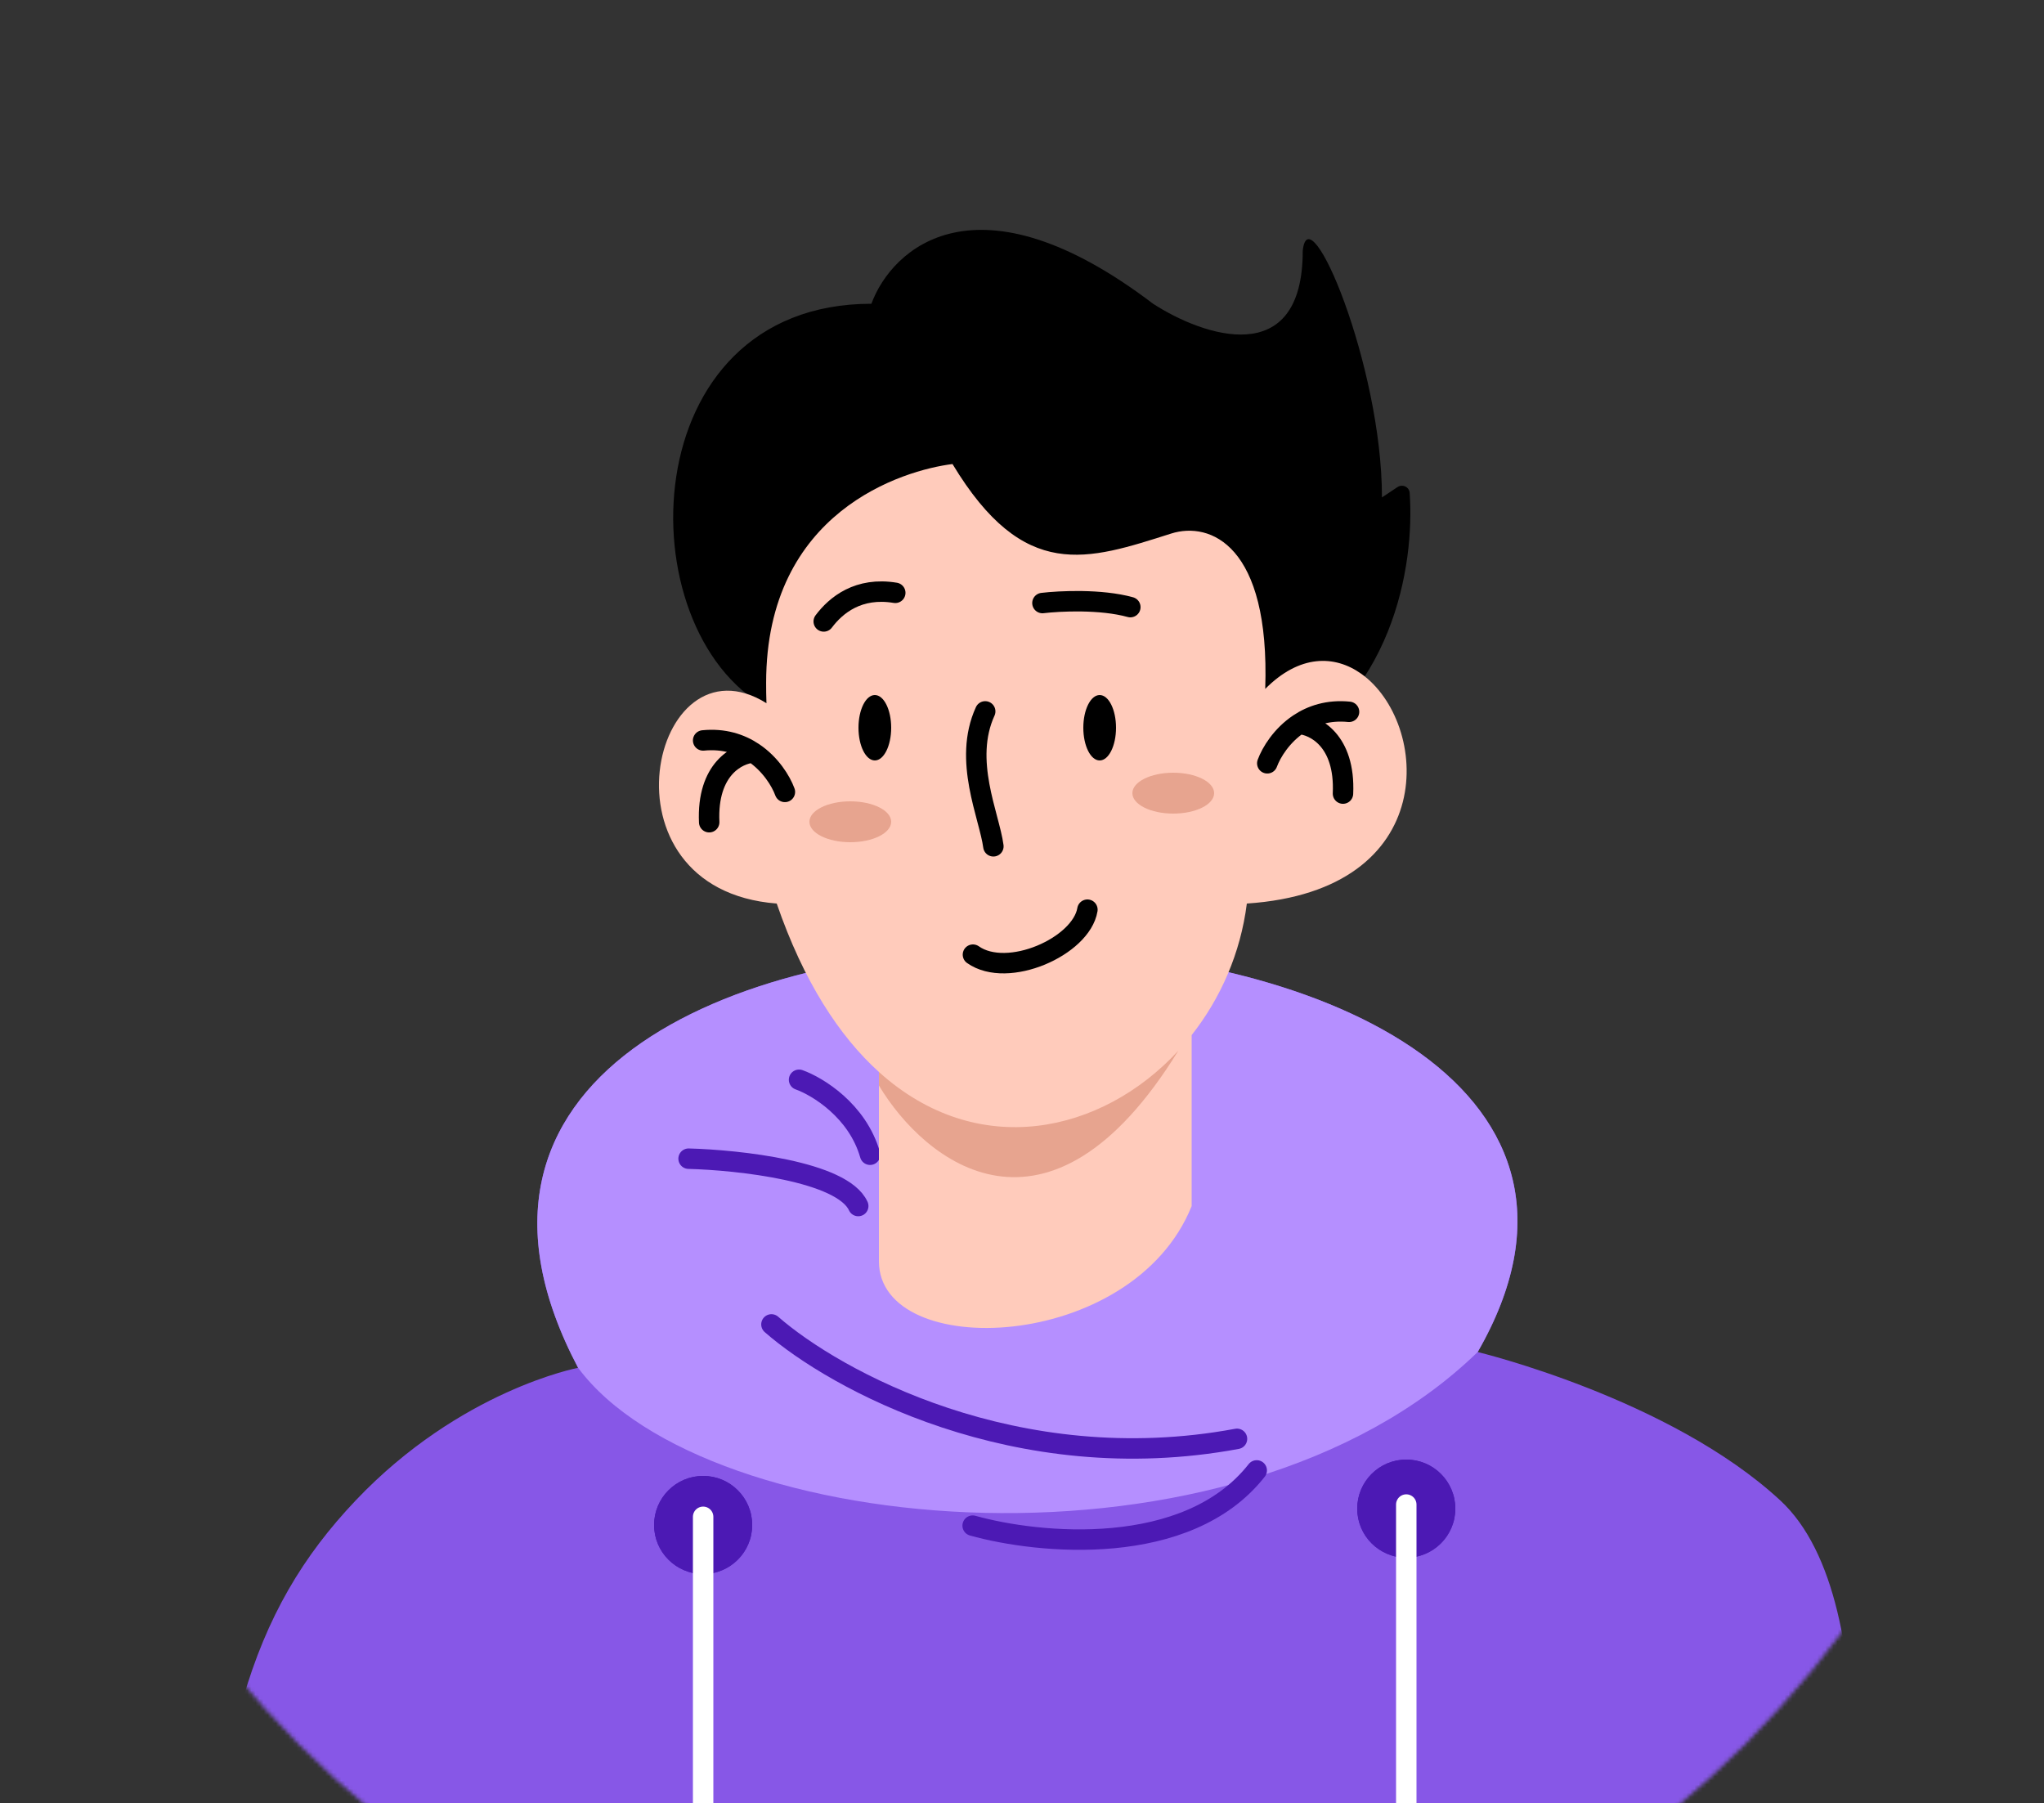 <svg width="500" height="441" viewBox="0 0 500 441" fill="none" xmlns="http://www.w3.org/2000/svg">
<rect x="0" y="0" width="500" height="441" fill="#333333" stroke="none"/>
<g clip-path="url(#clip0_409_516)">
<mask id="mask0_409_516" style="mask-type:alpha" maskUnits="userSpaceOnUse" x="0" y="0" width="500" height="500">
<circle cx="250" cy="250" r="250" fill="#F7F5FF"/>
</mask>
<g mask="url(#mask0_409_516)">
<path d="M361.466 330.696C434.814 203.299 67.102 193.648 141.417 334.556C141.417 334.556 112.648 339.975 87 367C61.352 394.025 51.274 426.243 49.73 499.592H447.361C452.186 469.995 462.5 392 435.5 367C408.5 342 361.466 330.696 361.466 330.696Z" fill="#8757E7"/>
<path d="M141.417 334.556C67.102 193.648 434.814 203.299 361.466 330.696C302 388.5 172.5 376.5 141.417 334.556Z" fill="#B58FFF"/>
<path d="M188.708 323.94C204.15 337.451 248.545 361.966 302.592 351.928" stroke="#4C19B4" stroke-width="5" stroke-linecap="round"/>
<path d="M237.929 373.161C254.014 377.665 290.431 381.268 307.418 359.649" stroke="#4C19B4" stroke-width="5" stroke-linecap="round"/>
<circle cx="172" cy="373" r="12" fill="#4C19B4"/>
<circle cx="172" cy="373" r="12" fill="#4C19B4"/>
<circle cx="344" cy="369" r="12" fill="#4C19B4"/>
<circle cx="344" cy="369" r="12" fill="#4C19B4"/>
<path d="M344 368V512" stroke="white" stroke-width="5" stroke-linecap="round"/>
<path d="M172 371V509" stroke="white" stroke-width="5" stroke-linecap="round"/>
<path d="M195.463 264.102C199.967 265.711 209.747 271.63 212.836 282.439" stroke="#4C19B4" stroke-width="5" stroke-linecap="round"/>
<path d="M168.44 283.404C180.665 283.726 206.08 286.493 209.94 294.986" stroke="#4C19B4" stroke-width="5" stroke-linecap="round"/>
</g>
<path d="M213.161 74.297C154.59 74.297 153 154 187.5 173C187.5 162 187 123.67 232.5 114.5C273.413 179.1 303.6 72.143 310.06 186.269C340.818 171.7 346.094 138.24 344.831 120.56C344.726 119.082 343.069 118.325 341.836 119.147L338.053 121.67C338.053 89.37 320.109 47.021 318.673 61.377C318.673 90.662 294.269 82.192 282.067 74.297C239 41.566 218.185 60.659 213.161 74.297Z" fill="black"/>
<path d="M190 221C145 217.5 159.5 154.5 187.5 172C187.433 170.284 187.404 168.618 187.411 167C187.411 125 221 115 233 113.5C250.5 142.5 266 137 286.5 130.5C296 127.488 310.697 133.3 309.498 168.5C317.889 160.042 326.479 160.166 333 164.808C349.622 176.638 352.805 217.813 305 221C303.468 233.15 298.557 244.221 291.5 253.176V295C277 331 215 333 215 308.5V265.5V262.197C205.274 253.418 196.552 240.013 190 221Z" fill="#FFCBBB"/>
<ellipse cx="287" cy="194" rx="10" ry="5" fill="#E7A48F"/>
<ellipse cx="208" cy="201" rx="10" ry="5" fill="#E7A48F"/>
<ellipse cx="269" cy="178" rx="4" ry="8" fill="black"/>
<ellipse cx="214" cy="178" rx="4" ry="8" fill="black"/>
<path d="M310 186.698C310.99 184.011 313.518 179.883 317.724 177.069M330 174.106C324.936 173.599 320.863 174.968 317.724 177.069M317.724 177.069C321.569 177.315 329.111 181.069 328.519 194.106" stroke="black" stroke-width="5" stroke-linecap="round" stroke-linejoin="round"/>
<path d="M192 193.698C191.01 191.011 188.482 186.883 184.276 184.069M172 181.106C177.064 180.599 181.137 181.968 184.276 184.069M184.276 184.069C180.431 184.315 172.889 188.069 173.481 201.106" stroke="black" stroke-width="5" stroke-linecap="round" stroke-linejoin="round"/>
<path d="M215 265.5V262.197C239.172 284.016 269.546 277.261 288.238 257C256.428 308.6 226.159 284.167 215 265.5Z" fill="#E7A48F"/>
<path d="M241 174C235.5 186 242 199.5 243 207" stroke="black" stroke-width="5" stroke-linecap="round"/>
<path d="M266 222.5C264.5 231.5 246.5 239.5 238 233.5" stroke="black" stroke-width="5" stroke-linecap="round"/>
<path d="M201.5 152C204.5 148 210 143.5 219 145" stroke="black" stroke-width="5" stroke-linecap="round"/>
<path d="M255 147.5C259.167 147 269.3 146.5 276.5 148.5" stroke="black" stroke-width="5" stroke-linecap="round"/>
</g>
<defs>
<clipPath id="clip0_409_516">
<rect width="500" height="441" fill="white"/>
</clipPath>
</defs>
</svg>

